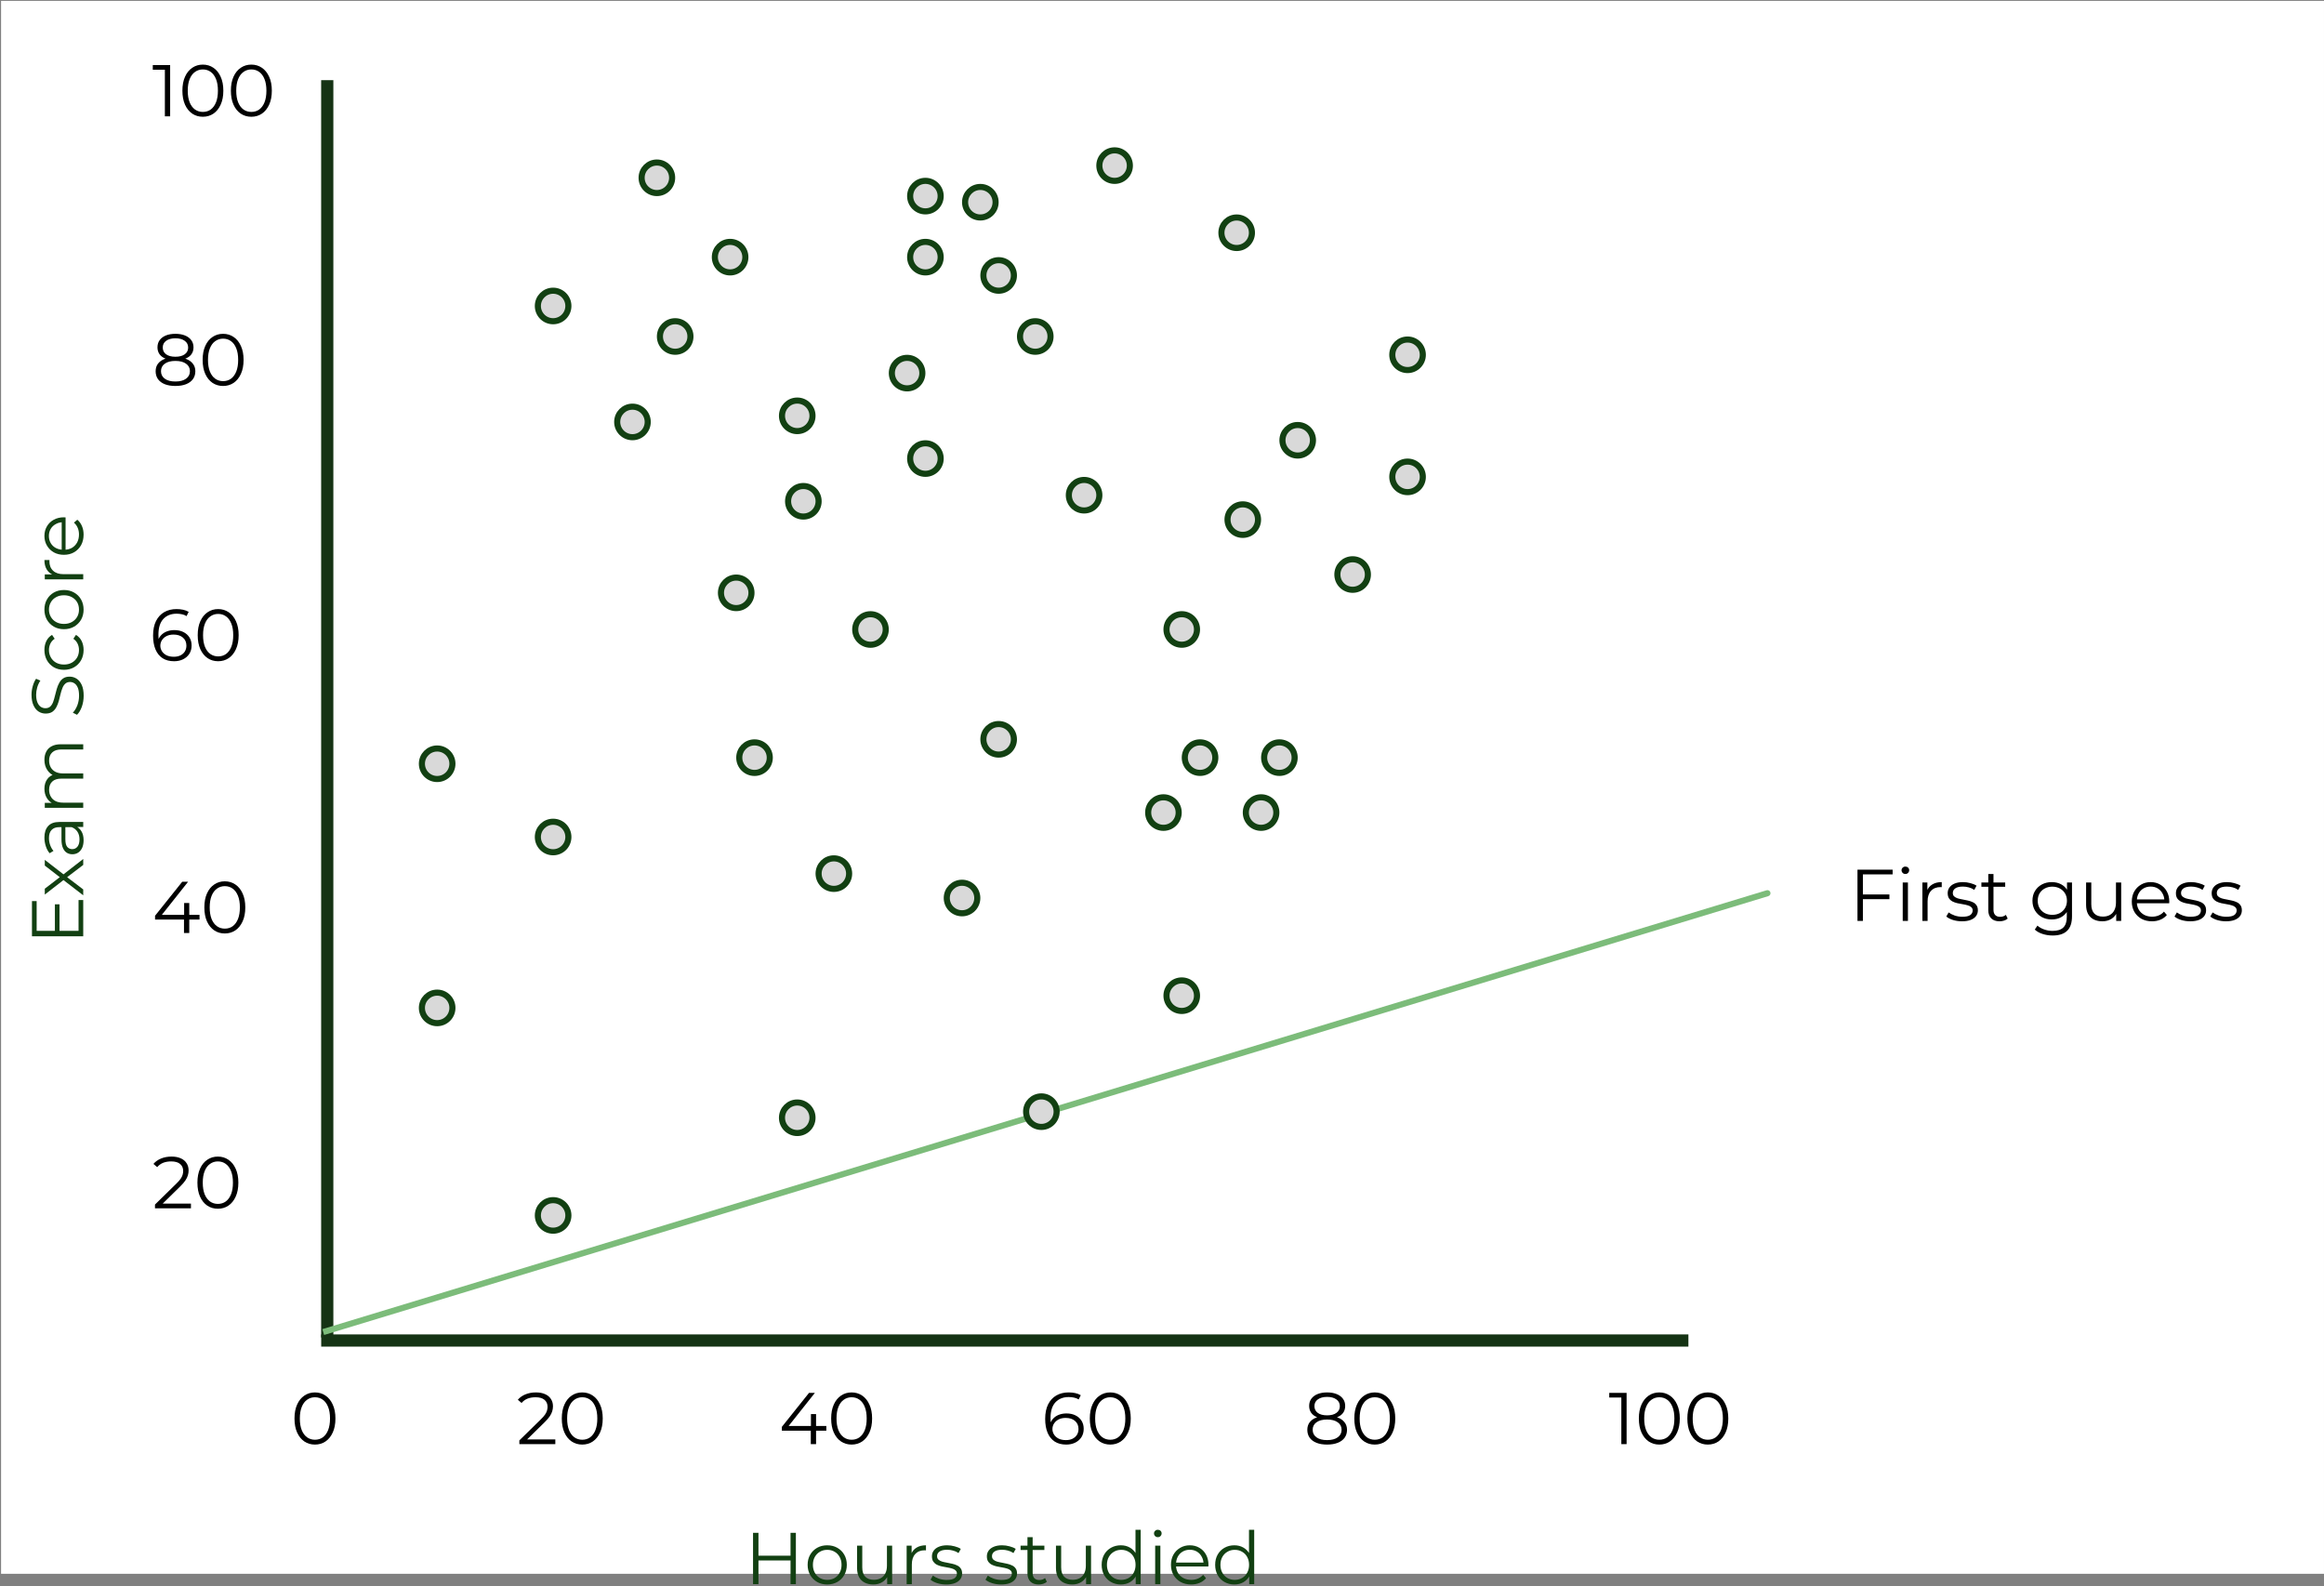 <svg width="1194" height="815" viewBox="0 0 1194 815" fill="none" xmlns="http://www.w3.org/2000/svg">
<rect x="0" y="0" width="1194" height="815" fill="#808080" stroke="none"/>
<rect x="0.547" y="0.447" width="1193.45" height="808.067" fill="white"/>
<path d="M171.269 44.318V41.182H164.998V44.318H171.269ZM171.269 687.117L171.269 44.318H164.998L164.998 687.117H171.269Z" fill="#153314"/>
<path d="M864.313 691.808H867.448V685.537H864.313V691.808ZM165.024 691.808H864.313V685.537H165.024V691.808Z" fill="#153314"/>
<path d="M406.152 787.477H408.899V813.816H406.152V787.477ZM389.672 813.816H386.887V787.477H389.672V813.816ZM406.416 801.663H389.371V799.217H406.416V801.663ZM424.984 814.005C423.077 814.005 421.359 813.578 419.829 812.725C418.324 811.847 417.132 810.656 416.254 809.151C415.376 807.62 414.937 805.877 414.937 803.92C414.937 801.939 415.376 800.195 416.254 798.69C417.132 797.185 418.324 796.006 419.829 795.153C421.334 794.3 423.052 793.874 424.984 793.874C426.941 793.874 428.671 794.3 430.177 795.153C431.707 796.006 432.898 797.185 433.751 798.69C434.629 800.195 435.068 801.939 435.068 803.92C435.068 805.877 434.629 807.62 433.751 809.151C432.898 810.656 431.707 811.847 430.177 812.725C428.646 813.578 426.915 814.005 424.984 814.005ZM424.984 811.634C426.414 811.634 427.681 811.32 428.784 810.693C429.888 810.041 430.753 809.138 431.381 807.984C432.033 806.805 432.359 805.451 432.359 803.92C432.359 802.365 432.033 801.011 431.381 799.857C430.753 798.703 429.888 797.812 428.784 797.185C427.681 796.533 426.426 796.207 425.022 796.207C423.617 796.207 422.363 796.533 421.259 797.185C420.155 797.812 419.277 798.703 418.625 799.857C417.973 801.011 417.647 802.365 417.647 803.92C417.647 805.451 417.973 806.805 418.625 807.984C419.277 809.138 420.155 810.041 421.259 810.693C422.363 811.32 423.604 811.634 424.984 811.634ZM448.687 814.005C447.007 814.005 445.539 813.691 444.285 813.064C443.031 812.437 442.052 811.496 441.35 810.242C440.673 808.988 440.334 807.42 440.334 805.538V794.062H443.006V805.237C443.006 807.345 443.52 808.937 444.548 810.016C445.602 811.07 447.069 811.596 448.951 811.596C450.33 811.596 451.522 811.32 452.525 810.769C453.554 810.192 454.331 809.364 454.858 808.285C455.41 807.207 455.686 805.915 455.686 804.41V794.062H458.358V813.816H455.799V808.398L456.213 809.376C455.586 810.831 454.607 811.973 453.278 812.8C451.973 813.603 450.443 814.005 448.687 814.005ZM465.803 813.816V794.062H468.362V799.443L468.098 798.502C468.65 796.997 469.578 795.856 470.883 795.078C472.187 794.275 473.805 793.874 475.737 793.874V796.47C475.636 796.47 475.536 796.47 475.436 796.47C475.335 796.445 475.235 796.433 475.135 796.433C473.053 796.433 471.422 797.072 470.243 798.352C469.064 799.606 468.475 801.399 468.475 803.732V813.816H465.803ZM486.137 814.005C484.507 814.005 482.964 813.779 481.509 813.327C480.054 812.851 478.913 812.261 478.085 811.559L479.289 809.452C480.092 810.054 481.12 810.58 482.375 811.032C483.629 811.458 484.946 811.672 486.326 811.672C488.207 811.672 489.562 811.383 490.389 810.806C491.217 810.204 491.631 809.414 491.631 808.436C491.631 807.708 491.393 807.144 490.916 806.742C490.465 806.316 489.863 806.002 489.11 805.802C488.357 805.576 487.517 805.388 486.589 805.237C485.661 805.087 484.733 804.911 483.805 804.711C482.901 804.51 482.074 804.221 481.321 803.845C480.569 803.444 479.954 802.904 479.477 802.227C479.026 801.55 478.8 800.647 478.8 799.518C478.8 798.439 479.101 797.474 479.703 796.621C480.305 795.768 481.183 795.103 482.337 794.626C483.516 794.125 484.946 793.874 486.627 793.874C487.906 793.874 489.185 794.05 490.465 794.401C491.744 794.727 492.797 795.166 493.625 795.718L492.459 797.862C491.581 797.26 490.64 796.834 489.637 796.583C488.633 796.307 487.63 796.169 486.627 796.169C484.846 796.169 483.529 796.483 482.676 797.11C481.848 797.712 481.434 798.49 481.434 799.443C481.434 800.195 481.66 800.785 482.111 801.211C482.588 801.638 483.202 801.976 483.955 802.227C484.733 802.453 485.573 802.641 486.476 802.792C487.404 802.942 488.32 803.13 489.223 803.356C490.151 803.557 490.991 803.845 491.744 804.221C492.522 804.573 493.136 805.087 493.588 805.764C494.064 806.416 494.303 807.282 494.303 808.36C494.303 809.514 493.976 810.518 493.324 811.371C492.697 812.198 491.769 812.851 490.54 813.327C489.336 813.779 487.868 814.005 486.137 814.005ZM514.358 814.005C512.727 814.005 511.185 813.779 509.73 813.327C508.275 812.851 507.133 812.261 506.306 811.559L507.51 809.452C508.312 810.054 509.341 810.58 510.595 811.032C511.849 811.458 513.166 811.672 514.546 811.672C516.427 811.672 517.782 811.383 518.61 810.806C519.438 810.204 519.851 809.414 519.851 808.436C519.851 807.708 519.613 807.144 519.137 806.742C518.685 806.316 518.083 806.002 517.33 805.802C516.578 805.576 515.738 805.388 514.809 805.237C513.881 805.087 512.953 804.911 512.025 804.711C511.122 804.51 510.294 804.221 509.542 803.845C508.789 803.444 508.174 802.904 507.698 802.227C507.246 801.55 507.021 800.647 507.021 799.518C507.021 798.439 507.322 797.474 507.924 796.621C508.526 795.768 509.404 795.103 510.558 794.626C511.737 794.125 513.166 793.874 514.847 793.874C516.126 793.874 517.406 794.05 518.685 794.401C519.964 794.727 521.018 795.166 521.846 795.718L520.679 797.862C519.801 797.26 518.861 796.834 517.857 796.583C516.854 796.307 515.85 796.169 514.847 796.169C513.066 796.169 511.749 796.483 510.896 797.11C510.068 797.712 509.654 798.49 509.654 799.443C509.654 800.195 509.88 800.785 510.332 801.211C510.808 801.638 511.423 801.976 512.176 802.227C512.953 802.453 513.793 802.641 514.697 802.792C515.625 802.942 516.54 803.13 517.443 803.356C518.371 803.557 519.212 803.845 519.964 804.221C520.742 804.573 521.357 805.087 521.808 805.764C522.285 806.416 522.523 807.282 522.523 808.36C522.523 809.514 522.197 810.518 521.545 811.371C520.918 812.198 519.989 812.851 518.76 813.327C517.556 813.779 516.089 814.005 514.358 814.005ZM533.671 814.005C531.815 814.005 530.385 813.503 529.382 812.499C528.378 811.496 527.877 810.079 527.877 808.248V789.697H530.548V808.097C530.548 809.251 530.837 810.141 531.414 810.769C532.016 811.396 532.869 811.709 533.972 811.709C535.151 811.709 536.13 811.371 536.907 810.693L537.848 812.612C537.321 813.089 536.681 813.44 535.929 813.666C535.201 813.892 534.449 814.005 533.671 814.005ZM524.34 796.282V794.062H536.569V796.282H524.34ZM550.876 814.005C549.196 814.005 547.728 813.691 546.474 813.064C545.22 812.437 544.241 811.496 543.539 810.242C542.862 808.988 542.523 807.42 542.523 805.538V794.062H545.195V805.237C545.195 807.345 545.709 808.937 546.737 810.016C547.791 811.07 549.258 811.596 551.14 811.596C552.519 811.596 553.711 811.32 554.714 810.769C555.743 810.192 556.52 809.364 557.047 808.285C557.599 807.207 557.875 805.915 557.875 804.41V794.062H560.547V813.816H557.988V808.398L558.402 809.376C557.775 810.831 556.796 811.973 555.467 812.8C554.162 813.603 552.632 814.005 550.876 814.005ZM575.856 814.005C573.975 814.005 572.282 813.578 570.777 812.725C569.296 811.872 568.13 810.693 567.277 809.188C566.424 807.658 565.998 805.902 565.998 803.92C565.998 801.914 566.424 800.158 567.277 798.653C568.13 797.148 569.296 795.981 570.777 795.153C572.282 794.3 573.975 793.874 575.856 793.874C577.587 793.874 579.13 794.263 580.484 795.04C581.864 795.818 582.955 796.959 583.758 798.464C584.586 799.944 585 801.763 585 803.92C585 806.053 584.598 807.871 583.796 809.376C582.993 810.881 581.902 812.035 580.522 812.838C579.167 813.616 577.612 814.005 575.856 814.005ZM576.044 811.634C577.449 811.634 578.703 811.32 579.807 810.693C580.936 810.041 581.814 809.138 582.441 807.984C583.093 806.805 583.419 805.451 583.419 803.92C583.419 802.365 583.093 801.011 582.441 799.857C581.814 798.703 580.936 797.812 579.807 797.185C578.703 796.533 577.449 796.207 576.044 796.207C574.665 796.207 573.423 796.533 572.319 797.185C571.215 797.812 570.338 798.703 569.685 799.857C569.033 801.011 568.707 802.365 568.707 803.92C568.707 805.451 569.033 806.805 569.685 807.984C570.338 809.138 571.215 810.041 572.319 810.693C573.423 811.32 574.665 811.634 576.044 811.634ZM583.495 813.816V807.871L583.758 803.883L583.382 799.894V785.897H586.053V813.816H583.495ZM593.493 813.816V794.062H596.165V813.816H593.493ZM594.848 789.697C594.296 789.697 593.832 789.509 593.456 789.133C593.08 788.757 592.891 788.305 592.891 787.778C592.891 787.252 593.08 786.813 593.456 786.461C593.832 786.085 594.296 785.897 594.848 785.897C595.4 785.897 595.864 786.073 596.24 786.424C596.616 786.775 596.805 787.214 596.805 787.741C596.805 788.293 596.616 788.757 596.24 789.133C595.889 789.509 595.425 789.697 594.848 789.697ZM611.989 814.005C609.932 814.005 608.126 813.578 606.571 812.725C605.016 811.847 603.799 810.656 602.921 809.151C602.043 807.62 601.604 805.877 601.604 803.92C601.604 801.964 602.018 800.233 602.846 798.728C603.699 797.223 604.853 796.044 606.308 795.191C607.788 794.313 609.443 793.874 611.274 793.874C613.131 793.874 614.774 794.3 616.204 795.153C617.658 795.981 618.8 797.16 619.628 798.69C620.455 800.195 620.869 801.939 620.869 803.92C620.869 804.046 620.857 804.184 620.832 804.334C620.832 804.46 620.832 804.598 620.832 804.748H603.636V802.754H619.402L618.348 803.544C618.348 802.114 618.035 800.848 617.408 799.744C616.806 798.615 615.978 797.737 614.924 797.11C613.871 796.483 612.654 796.169 611.274 796.169C609.92 796.169 608.703 796.483 607.625 797.11C606.546 797.737 605.706 798.615 605.103 799.744C604.501 800.873 604.2 802.164 604.2 803.619V804.033C604.2 805.538 604.527 806.868 605.179 808.022C605.856 809.151 606.784 810.041 607.963 810.693C609.167 811.32 610.534 811.634 612.065 811.634C613.269 811.634 614.385 811.421 615.413 810.994C616.467 810.568 617.37 809.916 618.123 809.038L619.628 810.769C618.75 811.822 617.646 812.625 616.316 813.177C615.012 813.729 613.57 814.005 611.989 814.005ZM634.171 814.005C632.29 814.005 630.597 813.578 629.091 812.725C627.611 811.872 626.445 810.693 625.592 809.188C624.739 807.658 624.313 805.902 624.313 803.92C624.313 801.914 624.739 800.158 625.592 798.653C626.445 797.148 627.611 795.981 629.091 795.153C630.597 794.3 632.29 793.874 634.171 793.874C635.902 793.874 637.445 794.263 638.799 795.04C640.179 795.818 641.27 796.959 642.073 798.464C642.901 799.944 643.315 801.763 643.315 803.92C643.315 806.053 642.913 807.871 642.111 809.376C641.308 810.881 640.217 812.035 638.837 812.838C637.482 813.616 635.927 814.005 634.171 814.005ZM634.359 811.634C635.764 811.634 637.018 811.32 638.122 810.693C639.251 810.041 640.129 809.138 640.756 807.984C641.408 806.805 641.734 805.451 641.734 803.92C641.734 802.365 641.408 801.011 640.756 799.857C640.129 798.703 639.251 797.812 638.122 797.185C637.018 796.533 635.764 796.207 634.359 796.207C632.98 796.207 631.738 796.533 630.634 797.185C629.53 797.812 628.652 798.703 628 799.857C627.348 801.011 627.022 802.365 627.022 803.92C627.022 805.451 627.348 806.805 628 807.984C628.652 809.138 629.53 810.041 630.634 810.693C631.738 811.32 632.98 811.634 634.359 811.634ZM641.81 813.816V807.871L642.073 803.883L641.697 799.894V785.897H644.368V813.816H641.81Z" fill="#124012"/>
<path d="M28.2 478.514V464.592H30.571V478.514H28.2ZM40.354 478.213V462.372H42.762V480.997H16.423V462.936H18.831V478.213H40.354ZM42.762 459.953L31.925 451.599L33.242 451.637L23.008 459.576V456.566L31.474 450.057L31.436 451.185L23.008 444.676V441.741L33.355 449.756L31.925 449.718L42.762 441.289V444.337L33.732 451.223L33.882 450.17L42.762 456.942V459.953ZM42.762 424.831H38.397L37.682 424.944H30.383C28.702 424.944 27.41 425.42 26.507 426.374C25.604 427.302 25.153 428.694 25.153 430.55C25.153 431.829 25.366 433.046 25.792 434.2C26.219 435.354 26.783 436.332 27.485 437.135L25.491 438.339C24.638 437.336 23.986 436.132 23.535 434.727C23.058 433.322 22.82 431.842 22.82 430.287C22.82 427.728 23.459 425.759 24.739 424.379C25.993 422.975 27.912 422.272 30.496 422.272H42.762V424.831ZM42.95 431.641C42.95 433.121 42.712 434.413 42.235 435.517C41.734 436.596 41.056 437.423 40.204 438C39.326 438.577 38.322 438.866 37.193 438.866C36.165 438.866 35.237 438.627 34.409 438.151C33.556 437.649 32.879 436.846 32.377 435.743C31.85 434.614 31.587 433.109 31.587 431.227V424.417H33.581V431.152C33.581 433.059 33.92 434.388 34.597 435.141C35.274 435.868 36.115 436.232 37.118 436.232C38.247 436.232 39.15 435.793 39.827 434.915C40.505 434.037 40.843 432.808 40.843 431.227C40.843 429.722 40.505 428.43 39.827 427.352C39.125 426.248 38.121 425.445 36.817 424.944L38.661 424.342C39.965 424.843 41.006 425.721 41.784 426.976C42.562 428.205 42.95 429.76 42.95 431.641ZM22.82 390.332C22.82 388.727 23.133 387.335 23.76 386.156C24.363 384.952 25.291 384.024 26.545 383.371C27.799 382.694 29.379 382.355 31.286 382.355H42.762V385.027H31.549C29.467 385.027 27.899 385.529 26.846 386.532C25.767 387.51 25.228 388.903 25.228 390.709C25.228 392.063 25.516 393.242 26.093 394.246C26.645 395.224 27.46 395.989 28.539 396.541C29.593 397.068 30.872 397.331 32.377 397.331H42.762V400.003H31.549C29.467 400.003 27.899 400.504 26.846 401.508C25.767 402.511 25.228 403.916 25.228 405.722C25.228 407.051 25.516 408.218 26.093 409.221C26.645 410.225 27.46 411.002 28.539 411.554C29.593 412.081 30.872 412.344 32.377 412.344H42.762V415.016H23.008V412.457H28.351L27.41 412.871C25.98 412.269 24.864 411.303 24.061 409.974C23.234 408.619 22.82 407.026 22.82 405.195C22.82 403.264 23.309 401.621 24.287 400.266C25.24 398.911 26.683 398.033 28.614 397.632L28.2 398.686C26.595 398.109 25.303 397.093 24.325 395.638C23.321 394.158 22.82 392.389 22.82 390.332ZM42.988 357.436C42.988 359.393 42.674 361.274 42.047 363.08C41.395 364.861 40.567 366.241 39.564 367.219L37.419 366.128C38.322 365.2 39.087 363.958 39.714 362.403C40.316 360.823 40.617 359.167 40.617 357.436C40.617 355.781 40.417 354.439 40.015 353.41C39.589 352.356 39.025 351.591 38.322 351.115C37.62 350.613 36.842 350.362 35.989 350.362C34.961 350.362 34.133 350.663 33.506 351.265C32.879 351.842 32.39 352.607 32.038 353.561C31.662 354.514 31.336 355.567 31.06 356.721C30.784 357.875 30.496 359.029 30.195 360.183C29.869 361.337 29.442 362.403 28.915 363.381C28.389 364.335 27.699 365.112 26.846 365.714C25.968 366.291 24.826 366.58 23.422 366.58C22.117 366.58 20.926 366.241 19.847 365.564C18.743 364.861 17.866 363.795 17.213 362.365C16.536 360.936 16.197 359.104 16.197 356.872C16.197 355.392 16.411 353.924 16.837 352.469C17.238 351.014 17.803 349.76 18.53 348.707L20.75 349.647C19.998 350.776 19.446 351.98 19.095 353.26C18.743 354.514 18.568 355.73 18.568 356.909C18.568 358.49 18.781 359.794 19.207 360.823C19.634 361.851 20.211 362.616 20.938 363.118C21.641 363.594 22.444 363.833 23.346 363.833C24.375 363.833 25.203 363.544 25.83 362.967C26.457 362.365 26.946 361.588 27.297 360.634C27.649 359.656 27.962 358.59 28.238 357.436C28.514 356.282 28.815 355.141 29.141 354.012C29.467 352.858 29.894 351.805 30.421 350.851C30.922 349.873 31.599 349.095 32.452 348.518C33.305 347.916 34.422 347.615 35.801 347.615C37.081 347.615 38.272 347.967 39.376 348.669C40.454 349.371 41.332 350.45 42.01 351.905C42.662 353.335 42.988 355.179 42.988 357.436ZM42.95 333.91C42.95 335.867 42.524 337.623 41.671 339.178C40.793 340.708 39.602 341.912 38.096 342.79C36.566 343.668 34.823 344.107 32.866 344.107C30.884 344.107 29.141 343.668 27.636 342.79C26.131 341.912 24.952 340.708 24.099 339.178C23.246 337.623 22.82 335.867 22.82 333.91C22.82 332.23 23.146 330.712 23.798 329.357C24.45 328.003 25.429 326.937 26.733 326.159L28.088 328.153C27.084 328.831 26.344 329.671 25.867 330.674C25.391 331.678 25.153 332.769 25.153 333.948C25.153 335.353 25.479 336.619 26.131 337.748C26.758 338.877 27.649 339.768 28.802 340.42C29.956 341.072 31.311 341.398 32.866 341.398C34.422 341.398 35.776 341.072 36.93 340.42C38.084 339.768 38.987 338.877 39.639 337.748C40.266 336.619 40.58 335.353 40.58 333.948C40.58 332.769 40.342 331.678 39.865 330.674C39.388 329.671 38.661 328.831 37.682 328.153L39.037 326.159C40.316 326.937 41.295 328.003 41.972 329.357C42.624 330.712 42.95 332.23 42.95 333.91ZM42.95 313.189C42.95 315.096 42.524 316.814 41.671 318.344C40.793 319.849 39.602 321.041 38.096 321.919C36.566 322.797 34.823 323.236 32.866 323.236C30.884 323.236 29.141 322.797 27.636 321.919C26.131 321.041 24.952 319.849 24.099 318.344C23.246 316.839 22.82 315.121 22.82 313.189C22.82 311.233 23.246 309.502 24.099 307.997C24.952 306.467 26.131 305.275 27.636 304.422C29.141 303.544 30.884 303.105 32.866 303.105C34.823 303.105 36.566 303.544 38.096 304.422C39.602 305.275 40.793 306.467 41.671 307.997C42.524 309.527 42.95 311.258 42.95 313.189ZM40.58 313.189C40.58 311.76 40.266 310.493 39.639 309.389C38.987 308.285 38.084 307.42 36.93 306.793C35.751 306.141 34.396 305.814 32.866 305.814C31.311 305.814 29.956 306.141 28.802 306.793C27.649 307.42 26.758 308.285 26.131 309.389C25.479 310.493 25.153 311.747 25.153 313.152C25.153 314.557 25.479 315.811 26.131 316.915C26.758 318.018 27.649 318.896 28.802 319.548C29.956 320.201 31.311 320.527 32.866 320.527C34.396 320.527 35.751 320.201 36.93 319.548C38.084 318.896 38.987 318.018 39.639 316.915C40.266 315.811 40.58 314.569 40.58 313.189ZM42.762 297.651H23.008V295.092H28.389L27.448 295.356C25.943 294.804 24.801 293.876 24.024 292.571C23.221 291.267 22.82 289.649 22.82 287.717H25.416C25.416 287.818 25.416 287.918 25.416 288.018C25.391 288.119 25.378 288.219 25.378 288.32C25.378 290.402 26.018 292.032 27.297 293.211C28.552 294.39 30.345 294.98 32.678 294.98H42.762V297.651ZM42.95 274.636C42.95 276.692 42.524 278.499 41.671 280.054C40.793 281.609 39.602 282.826 38.096 283.704C36.566 284.582 34.823 285.021 32.866 285.021C30.91 285.021 29.179 284.607 27.674 283.779C26.169 282.926 24.99 281.772 24.137 280.317C23.259 278.837 22.82 277.182 22.82 275.35C22.82 273.494 23.246 271.851 24.099 270.421C24.927 268.966 26.106 267.825 27.636 266.997C29.141 266.169 30.884 265.755 32.866 265.755C32.992 265.755 33.13 265.768 33.28 265.793C33.406 265.793 33.544 265.793 33.694 265.793V282.989H31.7L31.7 267.223L32.49 268.277C31.06 268.277 29.793 268.59 28.69 269.217C27.561 269.819 26.683 270.647 26.056 271.701C25.429 272.754 25.115 273.971 25.115 275.35C25.115 276.705 25.429 277.922 26.056 279C26.683 280.079 27.561 280.919 28.69 281.521C29.818 282.123 31.11 282.424 32.565 282.424H32.979C34.484 282.424 35.814 282.098 36.968 281.446C38.096 280.769 38.987 279.841 39.639 278.662C40.266 277.458 40.58 276.09 40.58 274.56C40.58 273.356 40.367 272.24 39.94 271.211C39.514 270.158 38.861 269.255 37.983 268.502L39.714 266.997C40.768 267.875 41.571 268.979 42.123 270.308C42.674 271.613 42.95 273.055 42.95 274.636Z" fill="#124012"/>
<path d="M908.524 460.369C909.353 460.118 909.82 459.242 909.569 458.414C909.317 457.585 908.441 457.118 907.613 457.369L908.524 460.369ZM166.521 685.828L908.524 460.369L907.613 457.369L165.61 682.828L166.521 685.828Z" fill="#7CBC7A"/>
<circle cx="337.482" cy="91.339" r="7.839" fill="#D9D9D9" stroke="#124012" stroke-width="3.136"/>
<circle cx="375.109" cy="132.102" r="7.839" fill="#D9D9D9" stroke="#124012" stroke-width="3.136"/>
<circle cx="475.449" cy="132.102" r="7.839" fill="#D9D9D9" stroke="#124012" stroke-width="3.136"/>
<circle cx="475.449" cy="100.746" r="7.839" fill="#D9D9D9" stroke="#124012" stroke-width="3.136"/>
<circle cx="503.67" cy="103.882" r="7.839" fill="#D9D9D9" stroke="#124012" stroke-width="3.136"/>
<circle cx="513.076" cy="141.509" r="7.839" fill="#D9D9D9" stroke="#124012" stroke-width="3.136"/>
<circle cx="531.89" cy="172.865" r="7.839" fill="#D9D9D9" stroke="#124012" stroke-width="3.136"/>
<circle cx="466.042" cy="191.679" r="7.839" fill="#D9D9D9" stroke="#124012" stroke-width="3.136"/>
<circle cx="409.601" cy="213.628" r="7.839" fill="#D9D9D9" stroke="#124012" stroke-width="3.136"/>
<circle cx="475.449" cy="235.577" r="7.839" fill="#D9D9D9" stroke="#124012" stroke-width="3.136"/>
<circle cx="412.737" cy="257.527" r="7.839" fill="#D9D9D9" stroke="#124012" stroke-width="3.136"/>
<circle cx="284.177" cy="429.998" r="7.839" fill="#D9D9D9" stroke="#124012" stroke-width="3.136"/>
<circle cx="284.177" cy="624.405" r="7.839" fill="#D9D9D9" stroke="#124012" stroke-width="3.136"/>
<circle cx="409.601" cy="574.235" r="7.839" fill="#D9D9D9" stroke="#124012" stroke-width="3.136"/>
<circle cx="535.025" cy="571.1" r="7.839" fill="#D9D9D9" stroke="#124012" stroke-width="3.136"/>
<circle cx="607.144" cy="511.524" r="7.839" fill="#D9D9D9" stroke="#124012" stroke-width="3.136"/>
<circle cx="638.501" cy="266.946" r="7.839" fill="#D9D9D9" stroke="#124012" stroke-width="3.136"/>
<circle cx="635.365" cy="119.572" r="7.839" fill="#D9D9D9" stroke="#124012" stroke-width="3.136"/>
<circle cx="556.975" cy="254.403" r="7.839" fill="#D9D9D9" stroke="#124012" stroke-width="3.136"/>
<circle cx="447.228" cy="323.387" r="7.839" fill="#D9D9D9" stroke="#124012" stroke-width="3.136"/>
<circle cx="387.652" cy="389.235" r="7.839" fill="#D9D9D9" stroke="#124012" stroke-width="3.136"/>
<circle cx="428.415" cy="448.811" r="7.839" fill="#D9D9D9" stroke="#124012" stroke-width="3.136"/>
<circle cx="666.721" cy="226.183" r="7.839" fill="#D9D9D9" stroke="#124012" stroke-width="3.136"/>
<circle cx="572.653" cy="85.081" r="7.839" fill="#D9D9D9" stroke="#124012" stroke-width="3.136"/>
<circle cx="224.6" cy="517.794" r="7.839" fill="#D9D9D9" stroke="#124012" stroke-width="3.136"/>
<circle cx="378.245" cy="304.561" r="7.839" fill="#D9D9D9" stroke="#124012" stroke-width="3.136"/>
<circle cx="224.6" cy="392.37" r="7.839" fill="#D9D9D9" stroke="#124012" stroke-width="3.136"/>
<circle cx="597.738" cy="417.442" r="7.839" fill="#D9D9D9" stroke="#124012" stroke-width="3.136"/>
<circle cx="647.908" cy="417.442" r="7.839" fill="#D9D9D9" stroke="#124012" stroke-width="3.136"/>
<circle cx="657.314" cy="389.222" r="7.839" fill="#D9D9D9" stroke="#124012" stroke-width="3.136"/>
<circle cx="616.551" cy="389.222" r="7.839" fill="#D9D9D9" stroke="#124012" stroke-width="3.136"/>
<circle cx="607.144" cy="323.374" r="7.839" fill="#D9D9D9" stroke="#124012" stroke-width="3.136"/>
<circle cx="694.942" cy="295.154" r="7.839" fill="#D9D9D9" stroke="#124012" stroke-width="3.136"/>
<circle cx="723.162" cy="244.984" r="7.839" fill="#D9D9D9" stroke="#124012" stroke-width="3.136"/>
<circle cx="723.162" cy="182.272" r="7.839" fill="#D9D9D9" stroke="#124012" stroke-width="3.136"/>
<circle cx="513.076" cy="379.815" r="7.839" fill="#D9D9D9" stroke="#124012" stroke-width="3.136"/>
<circle cx="494.263" cy="461.341" r="7.839" fill="#D9D9D9" stroke="#124012" stroke-width="3.136"/>
<circle cx="324.94" cy="216.764" r="7.839" fill="#D9D9D9" stroke="#124012" stroke-width="3.136"/>
<circle cx="346.889" cy="172.865" r="7.839" fill="#D9D9D9" stroke="#124012" stroke-width="3.136"/>
<circle cx="284.177" cy="157.187" r="7.839" fill="#D9D9D9" stroke="#124012" stroke-width="3.136"/>
<path d="M161.8 742.129C159.768 742.129 157.962 741.602 156.382 740.549C154.801 739.47 153.56 737.94 152.657 735.958C151.754 733.951 151.302 731.543 151.302 728.734C151.302 725.924 151.754 723.529 152.657 721.547C153.56 719.54 154.801 718.01 156.382 716.956C157.962 715.878 159.768 715.338 161.8 715.338C163.832 715.338 165.638 715.878 167.218 716.956C168.799 718.01 170.04 719.54 170.944 721.547C171.872 723.529 172.336 725.924 172.336 728.734C172.336 731.543 171.872 733.951 170.944 735.958C170.04 737.94 168.799 739.47 167.218 740.549C165.638 741.602 163.832 742.129 161.8 742.129ZM161.8 739.646C163.355 739.646 164.71 739.232 165.864 738.404C167.018 737.551 167.921 736.322 168.573 734.717C169.225 733.086 169.551 731.092 169.551 728.734C169.551 726.376 169.225 724.394 168.573 722.789C167.921 721.158 167.018 719.929 165.864 719.101C164.71 718.248 163.355 717.822 161.8 717.822C160.295 717.822 158.953 718.248 157.774 719.101C156.595 719.929 155.679 721.158 155.027 722.789C154.375 724.394 154.049 726.376 154.049 728.734C154.049 731.092 154.375 733.086 155.027 734.717C155.679 736.322 156.595 737.551 157.774 738.404C158.953 739.232 160.295 739.646 161.8 739.646Z" fill="black"/>
<path d="M266.831 741.903V739.984L277.78 729.26C278.783 728.282 279.536 727.429 280.038 726.702C280.539 725.949 280.878 725.247 281.054 724.595C281.229 723.942 281.317 723.328 281.317 722.751C281.317 721.221 280.79 720.017 279.737 719.139C278.708 718.261 277.178 717.822 275.146 717.822C273.591 717.822 272.211 718.06 271.007 718.537C269.828 719.013 268.812 719.753 267.959 720.757L266.04 719.101C267.069 717.897 268.386 716.969 269.991 716.317C271.597 715.664 273.39 715.338 275.372 715.338C277.153 715.338 278.696 715.627 280 716.204C281.304 716.756 282.308 717.571 283.01 718.65C283.738 719.728 284.101 720.995 284.101 722.45C284.101 723.303 283.976 724.143 283.725 724.971C283.499 725.799 283.073 726.677 282.446 727.605C281.844 728.508 280.953 729.536 279.774 730.69L269.728 740.549L268.975 739.495H285.306V741.903H266.831ZM299.13 742.129C297.098 742.129 295.292 741.602 293.712 740.549C292.131 739.47 290.89 737.94 289.987 735.958C289.084 733.951 288.632 731.543 288.632 728.734C288.632 725.924 289.084 723.529 289.987 721.547C290.89 719.54 292.131 718.01 293.712 716.956C295.292 715.878 297.098 715.338 299.13 715.338C301.162 715.338 302.968 715.878 304.548 716.956C306.129 718.01 307.37 719.54 308.273 721.547C309.202 723.529 309.666 725.924 309.666 728.734C309.666 731.543 309.202 733.951 308.273 735.958C307.37 737.94 306.129 739.47 304.548 740.549C302.968 741.602 301.162 742.129 299.13 742.129ZM299.13 739.646C300.685 739.646 302.04 739.232 303.194 738.404C304.348 737.551 305.251 736.322 305.903 734.716C306.555 733.086 306.881 731.092 306.881 728.734C306.881 726.376 306.555 724.394 305.903 722.789C305.251 721.158 304.348 719.929 303.194 719.101C302.04 718.248 300.685 717.822 299.13 717.822C297.625 717.822 296.283 718.248 295.104 719.101C293.925 719.929 293.009 721.158 292.357 722.789C291.705 724.394 291.379 726.376 291.379 728.734C291.379 731.092 291.705 733.086 292.357 734.716C293.009 736.322 293.925 737.551 295.104 738.404C296.283 739.232 297.625 739.646 299.13 739.646Z" fill="black"/>
<path d="M401.699 734.98V733.023L415.659 715.564H418.669L404.822 733.023L403.355 732.572H424.539V734.98H401.699ZM416.562 741.903V734.98L416.637 732.572V726.476H419.271V741.903H416.562ZM437.525 742.129C435.494 742.129 433.687 741.602 432.107 740.549C430.527 739.47 429.285 737.94 428.382 735.958C427.479 733.951 427.027 731.543 427.027 728.734C427.027 725.924 427.479 723.529 428.382 721.547C429.285 719.54 430.527 718.01 432.107 716.956C433.687 715.878 435.494 715.338 437.525 715.338C439.557 715.338 441.363 715.878 442.944 716.956C444.524 718.01 445.766 719.54 446.669 721.547C447.597 723.529 448.061 725.924 448.061 728.734C448.061 731.543 447.597 733.951 446.669 735.958C445.766 737.94 444.524 739.47 442.944 740.549C441.363 741.602 439.557 742.129 437.525 742.129ZM437.525 739.646C439.081 739.646 440.435 739.232 441.589 738.404C442.743 737.551 443.646 736.322 444.298 734.716C444.95 733.086 445.277 731.092 445.277 728.734C445.277 726.376 444.95 724.394 444.298 722.789C443.646 721.158 442.743 719.929 441.589 719.101C440.435 718.248 439.081 717.822 437.525 717.822C436.02 717.822 434.678 718.248 433.499 719.101C432.32 719.929 431.405 721.158 430.752 722.789C430.1 724.394 429.774 726.376 429.774 728.734C429.774 731.092 430.1 733.086 430.752 734.716C431.405 736.322 432.32 737.551 433.499 738.404C434.678 739.232 436.02 739.646 437.525 739.646Z" fill="black"/>
<path d="M547.781 742.129C545.448 742.129 543.479 741.615 541.873 740.586C540.268 739.533 539.051 738.028 538.223 736.071C537.396 734.089 536.982 731.719 536.982 728.959C536.982 725.974 537.483 723.478 538.487 721.472C539.515 719.44 540.933 717.91 542.739 716.881C544.545 715.853 546.639 715.338 549.023 715.338C550.201 715.338 551.33 715.451 552.409 715.677C553.488 715.903 554.441 716.266 555.269 716.768L554.177 718.951C553.5 718.499 552.723 718.185 551.845 718.01C550.967 717.809 550.038 717.709 549.06 717.709C546.226 717.709 543.955 718.612 542.25 720.418C540.569 722.224 539.729 724.921 539.729 728.508C539.729 729.06 539.754 729.75 539.804 730.577C539.879 731.38 540.03 732.183 540.255 732.986L539.315 732.271C539.591 730.966 540.13 729.862 540.933 728.959C541.735 728.031 542.739 727.329 543.943 726.852C545.147 726.376 546.464 726.137 547.894 726.137C549.65 726.137 551.192 726.463 552.522 727.116C553.851 727.768 554.892 728.683 555.645 729.862C556.397 731.041 556.774 732.434 556.774 734.039C556.774 735.67 556.385 737.099 555.607 738.329C554.83 739.533 553.751 740.473 552.371 741.151C551.017 741.803 549.487 742.129 547.781 742.129ZM547.668 739.834C548.922 739.834 550.026 739.608 550.979 739.156C551.957 738.68 552.723 738.015 553.274 737.162C553.826 736.284 554.102 735.268 554.102 734.114C554.102 732.383 553.5 731.004 552.296 729.975C551.117 728.947 549.512 728.433 547.48 728.433C546.125 728.433 544.946 728.683 543.943 729.185C542.939 729.687 542.149 730.377 541.572 731.255C540.995 732.108 540.707 733.086 540.707 734.19C540.707 735.143 540.97 736.058 541.497 736.936C542.024 737.789 542.801 738.492 543.83 739.044C544.884 739.57 546.163 739.834 547.668 739.834ZM570.409 742.129C568.377 742.129 566.571 741.602 564.991 740.549C563.41 739.47 562.169 737.94 561.265 735.958C560.362 733.951 559.911 731.543 559.911 728.734C559.911 725.924 560.362 723.529 561.265 721.547C562.169 719.54 563.41 718.01 564.991 716.956C566.571 715.878 568.377 715.338 570.409 715.338C572.441 715.338 574.247 715.878 575.827 716.956C577.408 718.01 578.649 719.54 579.552 721.547C580.48 723.529 580.945 725.924 580.945 728.734C580.945 731.543 580.48 733.951 579.552 735.958C578.649 737.94 577.408 739.47 575.827 740.549C574.247 741.602 572.441 742.129 570.409 742.129ZM570.409 739.646C571.964 739.646 573.319 739.232 574.473 738.404C575.627 737.551 576.53 736.322 577.182 734.716C577.834 733.086 578.16 731.092 578.16 728.734C578.16 726.376 577.834 724.394 577.182 722.789C576.53 721.158 575.627 719.929 574.473 719.101C573.319 718.248 571.964 717.822 570.409 717.822C568.904 717.822 567.562 718.248 566.383 719.101C565.204 719.929 564.288 721.158 563.636 722.789C562.984 724.394 562.658 726.376 562.658 728.734C562.658 731.092 562.984 733.086 563.636 734.716C564.288 736.322 565.204 737.551 566.383 738.404C567.562 739.232 568.904 739.646 570.409 739.646Z" fill="black"/>
<path d="M681.822 742.129C679.715 742.129 677.896 741.828 676.366 741.226C674.861 740.624 673.694 739.758 672.867 738.63C672.064 737.476 671.663 736.121 671.663 734.566C671.663 733.061 672.051 731.781 672.829 730.728C673.632 729.649 674.786 728.821 676.291 728.244C677.821 727.668 679.665 727.379 681.822 727.379C683.954 727.379 685.785 727.668 687.316 728.244C688.846 728.821 690.012 729.649 690.815 730.728C691.643 731.781 692.057 733.061 692.057 734.566C692.057 736.121 691.643 737.476 690.815 738.63C689.987 739.758 688.808 740.624 687.278 741.226C685.748 741.828 683.929 742.129 681.822 742.129ZM681.822 739.834C684.155 739.834 685.973 739.357 687.278 738.404C688.607 737.451 689.272 736.159 689.272 734.528C689.272 732.898 688.607 731.618 687.278 730.69C685.973 729.737 684.155 729.26 681.822 729.26C679.489 729.26 677.67 729.737 676.366 730.69C675.062 731.618 674.409 732.898 674.409 734.528C674.409 736.159 675.062 737.451 676.366 738.404C677.67 739.357 679.489 739.834 681.822 739.834ZM681.822 728.922C679.865 728.922 678.197 728.658 676.817 728.132C675.463 727.605 674.422 726.852 673.694 725.874C672.967 724.871 672.603 723.679 672.603 722.299C672.603 720.844 672.98 719.603 673.732 718.574C674.51 717.521 675.588 716.718 676.968 716.166C678.348 715.614 679.966 715.338 681.822 715.338C683.678 715.338 685.296 715.614 686.676 716.166C688.081 716.718 689.172 717.521 689.949 718.574C690.727 719.603 691.116 720.844 691.116 722.299C691.116 723.679 690.752 724.871 690.025 725.874C689.297 726.852 688.231 727.605 686.826 728.132C685.447 728.658 683.779 728.922 681.822 728.922ZM681.822 727.116C683.879 727.116 685.484 726.689 686.638 725.836C687.792 724.983 688.369 723.842 688.369 722.412C688.369 720.907 687.767 719.741 686.563 718.913C685.384 718.06 683.804 717.634 681.822 717.634C679.84 717.634 678.26 718.06 677.081 718.913C675.902 719.741 675.312 720.895 675.312 722.375C675.312 723.83 675.877 724.983 677.006 725.836C678.16 726.689 679.765 727.116 681.822 727.116ZM706.306 742.129C704.274 742.129 702.468 741.602 700.888 740.549C699.307 739.47 698.065 737.94 697.162 735.958C696.259 733.951 695.808 731.543 695.808 728.734C695.808 725.924 696.259 723.529 697.162 721.547C698.065 719.54 699.307 718.01 700.888 716.956C702.468 715.878 704.274 715.338 706.306 715.338C708.338 715.338 710.144 715.878 711.724 716.956C713.305 718.01 714.546 719.54 715.449 721.547C716.377 723.529 716.841 725.924 716.841 728.734C716.841 731.543 716.377 733.951 715.449 735.958C714.546 737.94 713.305 739.47 711.724 740.549C710.144 741.602 708.338 742.129 706.306 742.129ZM706.306 739.646C707.861 739.646 709.216 739.232 710.37 738.404C711.523 737.551 712.427 736.322 713.079 734.716C713.731 733.086 714.057 731.092 714.057 728.734C714.057 726.376 713.731 724.394 713.079 722.789C712.427 721.158 711.523 719.929 710.37 719.101C709.216 718.248 707.861 717.822 706.306 717.822C704.801 717.822 703.459 718.248 702.28 719.101C701.101 719.929 700.185 721.158 699.533 722.789C698.881 724.394 698.555 726.376 698.555 728.734C698.555 731.092 698.881 733.086 699.533 734.716C700.185 736.322 701.101 737.551 702.28 738.404C703.459 739.232 704.801 739.646 706.306 739.646Z" fill="black"/>
<path d="M832.991 741.903V716.693L834.195 717.972H826.782V715.564H835.7V741.903H832.991ZM852.494 742.129C850.462 742.129 848.656 741.602 847.076 740.549C845.495 739.47 844.254 737.94 843.351 735.958C842.448 733.951 841.996 731.543 841.996 728.734C841.996 725.924 842.448 723.529 843.351 721.547C844.254 719.54 845.495 718.01 847.076 716.956C848.656 715.878 850.462 715.338 852.494 715.338C854.526 715.338 856.332 715.878 857.912 716.956C859.493 718.01 860.734 719.54 861.637 721.547C862.566 723.529 863.03 725.924 863.03 728.734C863.03 731.543 862.566 733.951 861.637 735.958C860.734 737.94 859.493 739.47 857.912 740.549C856.332 741.602 854.526 742.129 852.494 742.129ZM852.494 739.646C854.049 739.646 855.404 739.232 856.558 738.404C857.712 737.551 858.615 736.322 859.267 734.716C859.919 733.086 860.245 731.092 860.245 728.734C860.245 726.376 859.919 724.394 859.267 722.789C858.615 721.158 857.712 719.929 856.558 719.101C855.404 718.248 854.049 717.822 852.494 717.822C850.989 717.822 849.647 718.248 848.468 719.101C847.289 719.929 846.373 721.158 845.721 722.789C845.069 724.394 844.743 726.376 844.743 728.734C844.743 731.092 845.069 733.086 845.721 734.716C846.373 736.322 847.289 737.551 848.468 738.404C849.647 739.232 850.989 739.646 852.494 739.646ZM877.407 742.129C875.376 742.129 873.569 741.602 871.989 740.549C870.409 739.47 869.167 737.94 868.264 735.958C867.361 733.951 866.909 731.543 866.909 728.734C866.909 725.924 867.361 723.529 868.264 721.547C869.167 719.54 870.409 718.01 871.989 716.956C873.569 715.878 875.376 715.338 877.407 715.338C879.439 715.338 881.245 715.878 882.826 716.956C884.406 718.01 885.648 719.54 886.551 721.547C887.479 723.529 887.943 725.924 887.943 728.734C887.943 731.543 887.479 733.951 886.551 735.958C885.648 737.94 884.406 739.47 882.826 740.549C881.245 741.602 879.439 742.129 877.407 742.129ZM877.407 739.646C878.963 739.646 880.317 739.232 881.471 738.404C882.625 737.551 883.528 736.322 884.18 734.716C884.833 733.086 885.159 731.092 885.159 728.734C885.159 726.376 884.833 724.394 884.18 722.789C883.528 721.158 882.625 719.929 881.471 719.101C880.317 718.248 878.963 717.822 877.407 717.822C875.902 717.822 874.56 718.248 873.381 719.101C872.202 719.929 871.287 721.158 870.635 722.789C869.982 724.394 869.656 726.376 869.656 728.734C869.656 731.092 869.982 733.086 870.635 734.716C871.287 736.322 872.202 737.551 873.381 738.404C874.56 739.232 875.902 739.646 877.407 739.646Z" fill="black"/>
<path d="M79.626 620.742V618.823L90.576 608.099C91.579 607.12 92.332 606.268 92.834 605.54C93.335 604.788 93.674 604.085 93.85 603.433C94.025 602.781 94.113 602.166 94.113 601.589C94.113 600.059 93.586 598.855 92.533 597.977C91.504 597.099 89.974 596.66 87.942 596.66C86.387 596.66 85.007 596.898 83.803 597.375C82.624 597.852 81.608 598.592 80.755 599.595L78.836 597.939C79.865 596.735 81.182 595.807 82.787 595.155C84.392 594.503 86.186 594.177 88.168 594.177C89.949 594.177 91.492 594.465 92.796 595.042C94.1 595.594 95.104 596.409 95.806 597.488C96.534 598.567 96.897 599.833 96.897 601.288C96.897 602.141 96.772 602.981 96.521 603.809C96.295 604.637 95.869 605.515 95.242 606.443C94.64 607.346 93.749 608.375 92.57 609.529L82.524 619.387L81.771 618.333H98.101V620.742H79.626ZM111.926 620.967C109.894 620.967 108.088 620.441 106.508 619.387C104.927 618.308 103.686 616.778 102.782 614.796C101.879 612.79 101.428 610.382 101.428 607.572C101.428 604.763 101.879 602.367 102.782 600.385C103.686 598.378 104.927 596.848 106.508 595.795C108.088 594.716 109.894 594.177 111.926 594.177C113.958 594.177 115.764 594.716 117.344 595.795C118.925 596.848 120.166 598.378 121.069 600.385C121.997 602.367 122.462 604.763 122.462 607.572C122.462 610.382 121.997 612.79 121.069 614.796C120.166 616.778 118.925 618.308 117.344 619.387C115.764 620.441 113.958 620.967 111.926 620.967ZM111.926 618.484C113.481 618.484 114.836 618.07 115.99 617.242C117.144 616.389 118.047 615.16 118.699 613.555C119.351 611.924 119.677 609.93 119.677 607.572C119.677 605.214 119.351 603.232 118.699 601.627C118.047 599.996 117.144 598.767 115.99 597.939C114.836 597.087 113.481 596.66 111.926 596.66C110.421 596.66 109.079 597.087 107.9 597.939C106.721 598.767 105.805 599.996 105.153 601.627C104.501 603.232 104.175 605.214 104.175 607.572C104.175 609.93 104.501 611.924 105.153 613.555C105.805 615.16 106.721 616.389 107.9 617.242C109.079 618.07 110.421 618.484 111.926 618.484Z" fill="black"/>
<path d="M79.664 472.406V470.45L93.624 452.991H96.634L82.787 470.45L81.32 469.998H102.504V472.406H79.664ZM94.527 479.33V472.406L94.602 469.998V463.903H97.236V479.33H94.527ZM115.49 479.555C113.458 479.555 111.652 479.029 110.072 477.975C108.492 476.896 107.25 475.366 106.347 473.385C105.444 471.378 104.992 468.97 104.992 466.16C104.992 463.351 105.444 460.955 106.347 458.973C107.25 456.967 108.492 455.436 110.072 454.383C111.652 453.304 113.458 452.765 115.49 452.765C117.522 452.765 119.328 453.304 120.909 454.383C122.489 455.436 123.731 456.967 124.634 458.973C125.562 460.955 126.026 463.351 126.026 466.16C126.026 468.97 125.562 471.378 124.634 473.385C123.731 475.366 122.489 476.896 120.909 477.975C119.328 479.029 117.522 479.555 115.49 479.555ZM115.49 477.072C117.045 477.072 118.4 476.658 119.554 475.83C120.708 474.977 121.611 473.748 122.263 472.143C122.915 470.512 123.241 468.518 123.241 466.16C123.241 463.802 122.915 461.82 122.263 460.215C121.611 458.585 120.708 457.355 119.554 456.528C118.4 455.675 117.045 455.248 115.49 455.248C113.985 455.248 112.643 455.675 111.464 456.528C110.285 457.355 109.37 458.585 108.717 460.215C108.065 461.82 107.739 463.802 107.739 466.16C107.739 468.518 108.065 470.512 108.717 472.143C109.37 473.748 110.285 474.977 111.464 475.83C112.643 476.658 113.985 477.072 115.49 477.072Z" fill="black"/>
<path d="M89.447 339.698C87.114 339.698 85.145 339.183 83.539 338.155C81.934 337.101 80.717 335.596 79.889 333.64C79.062 331.658 78.648 329.287 78.648 326.528C78.648 323.543 79.15 321.047 80.153 319.04C81.181 317.008 82.599 315.478 84.405 314.45C86.211 313.421 88.305 312.907 90.689 312.907C91.868 312.907 92.996 313.02 94.075 313.246C95.154 313.471 96.107 313.835 96.935 314.337L95.844 316.519C95.166 316.068 94.388 315.754 93.511 315.578C92.633 315.378 91.704 315.277 90.726 315.277C87.892 315.277 85.621 316.18 83.916 317.987C82.235 319.793 81.395 322.489 81.395 326.076C81.395 326.628 81.42 327.318 81.47 328.146C81.545 328.949 81.696 329.751 81.921 330.554L80.981 329.839C81.257 328.535 81.796 327.431 82.599 326.528C83.401 325.6 84.405 324.897 85.609 324.421C86.813 323.944 88.13 323.706 89.56 323.706C91.316 323.706 92.858 324.032 94.188 324.684C95.517 325.336 96.558 326.252 97.311 327.431C98.064 328.61 98.44 330.002 98.44 331.608C98.44 333.238 98.051 334.668 97.273 335.897C96.496 337.101 95.417 338.042 94.037 338.719C92.683 339.371 91.153 339.698 89.447 339.698ZM89.334 337.402C90.588 337.402 91.692 337.177 92.645 336.725C93.623 336.248 94.388 335.584 94.94 334.731C95.492 333.853 95.768 332.837 95.768 331.683C95.768 329.952 95.166 328.572 93.962 327.544C92.783 326.515 91.178 326.001 89.146 326.001C87.791 326.001 86.612 326.252 85.609 326.754C84.605 327.255 83.815 327.945 83.238 328.823C82.661 329.676 82.373 330.654 82.373 331.758C82.373 332.711 82.636 333.627 83.163 334.505C83.69 335.358 84.468 336.06 85.496 336.612C86.549 337.139 87.829 337.402 89.334 337.402ZM112.075 339.698C110.043 339.698 108.237 339.171 106.657 338.117C105.076 337.039 103.835 335.508 102.932 333.527C102.028 331.52 101.577 329.112 101.577 326.302C101.577 323.493 102.028 321.097 102.932 319.115C103.835 317.109 105.076 315.578 106.657 314.525C108.237 313.446 110.043 312.907 112.075 312.907C114.107 312.907 115.913 313.446 117.493 314.525C119.074 315.578 120.315 317.109 121.218 319.115C122.147 321.097 122.611 323.493 122.611 326.302C122.611 329.112 122.147 331.52 121.218 333.527C120.315 335.508 119.074 337.039 117.493 338.117C115.913 339.171 114.107 339.698 112.075 339.698ZM112.075 337.214C113.63 337.214 114.985 336.8 116.139 335.972C117.293 335.12 118.196 333.89 118.848 332.285C119.5 330.654 119.826 328.66 119.826 326.302C119.826 323.944 119.5 321.963 118.848 320.357C118.196 318.727 117.293 317.497 116.139 316.67C114.985 315.817 113.63 315.39 112.075 315.39C110.57 315.39 109.228 315.817 108.049 316.67C106.87 317.497 105.954 318.727 105.302 320.357C104.65 321.963 104.324 323.944 104.324 326.302C104.324 328.66 104.65 330.654 105.302 332.285C105.954 333.89 106.87 335.12 108.049 335.972C109.228 336.8 110.57 337.214 112.075 337.214Z" fill="black"/>
<path d="M90.124 198.286C88.017 198.286 86.199 197.985 84.668 197.383C83.163 196.781 81.997 195.915 81.169 194.787C80.366 193.633 79.965 192.278 79.965 190.723C79.965 189.218 80.354 187.938 81.132 186.885C81.934 185.806 83.088 184.978 84.593 184.401C86.123 183.825 87.967 183.536 90.124 183.536C92.257 183.536 94.088 183.825 95.618 184.401C97.148 184.978 98.315 185.806 99.117 186.885C99.945 187.938 100.359 189.218 100.359 190.723C100.359 192.278 99.945 193.633 99.117 194.787C98.29 195.915 97.111 196.781 95.58 197.383C94.05 197.985 92.231 198.286 90.124 198.286ZM90.124 195.991C92.457 195.991 94.276 195.514 95.58 194.561C96.91 193.608 97.575 192.316 97.575 190.685C97.575 189.055 96.91 187.775 95.58 186.847C94.276 185.894 92.457 185.417 90.124 185.417C87.791 185.417 85.973 185.894 84.668 186.847C83.364 187.775 82.712 189.055 82.712 190.685C82.712 192.316 83.364 193.608 84.668 194.561C85.973 195.514 87.791 195.991 90.124 195.991ZM90.124 185.079C88.168 185.079 86.5 184.815 85.12 184.289C83.765 183.762 82.724 183.009 81.997 182.031C81.269 181.028 80.906 179.836 80.906 178.456C80.906 177.001 81.282 175.76 82.034 174.731C82.812 173.678 83.891 172.875 85.27 172.323C86.65 171.771 88.268 171.495 90.124 171.495C91.981 171.495 93.599 171.771 94.978 172.323C96.383 172.875 97.474 173.678 98.252 174.731C99.029 175.76 99.418 177.001 99.418 178.456C99.418 179.836 99.055 181.028 98.327 182.031C97.6 183.009 96.534 183.762 95.129 184.289C93.749 184.815 92.081 185.079 90.124 185.079ZM90.124 183.273C92.181 183.273 93.787 182.846 94.941 181.993C96.095 181.14 96.672 179.999 96.672 178.569C96.672 177.064 96.07 175.898 94.865 175.07C93.686 174.217 92.106 173.791 90.124 173.791C88.143 173.791 86.562 174.217 85.383 175.07C84.204 175.898 83.615 177.052 83.615 178.532C83.615 179.987 84.179 181.14 85.308 181.993C86.462 182.846 88.067 183.273 90.124 183.273ZM114.608 198.286C112.576 198.286 110.77 197.759 109.19 196.706C107.61 195.627 106.368 194.097 105.465 192.115C104.562 190.108 104.11 187.7 104.11 184.891C104.11 182.081 104.562 179.686 105.465 177.704C106.368 175.697 107.61 174.167 109.19 173.113C110.77 172.035 112.576 171.495 114.608 171.495C116.64 171.495 118.446 172.035 120.027 173.113C121.607 174.167 122.849 175.697 123.752 177.704C124.68 179.686 125.144 182.081 125.144 184.891C125.144 187.7 124.68 190.108 123.752 192.115C122.849 194.097 121.607 195.627 120.027 196.706C118.446 197.759 116.64 198.286 114.608 198.286ZM114.608 195.803C116.164 195.803 117.518 195.389 118.672 194.561C119.826 193.708 120.729 192.479 121.381 190.873C122.033 189.243 122.36 187.249 122.36 184.891C122.36 182.533 122.033 180.551 121.381 178.946C120.729 177.315 119.826 176.086 118.672 175.258C117.518 174.405 116.164 173.979 114.608 173.979C113.103 173.979 111.761 174.405 110.582 175.258C109.403 176.086 108.488 177.315 107.835 178.946C107.183 180.551 106.857 182.533 106.857 184.891C106.857 187.249 107.183 189.243 107.835 190.873C108.488 192.479 109.403 193.708 110.582 194.561C111.761 195.389 113.103 195.803 114.608 195.803Z" fill="black"/>
<path d="M84.706 59.756L84.706 34.546L85.91 35.825H78.498V33.417H87.415L87.415 59.756H84.706ZM104.209 59.982C102.178 59.982 100.371 59.455 98.791 58.402C97.211 57.323 95.969 55.793 95.066 53.811C94.163 51.804 93.711 49.396 93.711 46.587C93.711 43.777 94.163 41.382 95.066 39.4C95.969 37.393 97.211 35.863 98.791 34.809C100.371 33.731 102.178 33.191 104.209 33.191C106.241 33.191 108.047 33.731 109.628 34.809C111.208 35.863 112.45 37.393 113.353 39.4C114.281 41.382 114.745 43.777 114.745 46.587C114.745 49.396 114.281 51.804 113.353 53.811C112.45 55.793 111.208 57.323 109.628 58.402C108.047 59.455 106.241 59.982 104.209 59.982ZM104.209 57.499C105.765 57.499 107.119 57.085 108.273 56.257C109.427 55.404 110.33 54.175 110.982 52.569C111.634 50.939 111.961 48.945 111.961 46.587C111.961 44.229 111.634 42.247 110.982 40.642C110.33 39.011 109.427 37.782 108.273 36.954C107.119 36.101 105.765 35.675 104.209 35.675C102.704 35.675 101.362 36.101 100.183 36.954C99.004 37.782 98.089 39.011 97.436 40.642C96.784 42.247 96.458 44.229 96.458 46.587C96.458 48.945 96.784 50.939 97.436 52.569C98.089 54.175 99.004 55.404 100.183 56.257C101.362 57.085 102.704 57.499 104.209 57.499ZM129.123 59.982C127.091 59.982 125.285 59.455 123.704 58.402C122.124 57.323 120.882 55.793 119.979 53.811C119.076 51.804 118.625 49.396 118.625 46.587C118.625 43.777 119.076 41.382 119.979 39.4C120.882 37.393 122.124 35.863 123.704 34.809C125.285 33.731 127.091 33.191 129.123 33.191C131.155 33.191 132.961 33.731 134.541 34.809C136.121 35.863 137.363 37.393 138.266 39.4C139.194 41.382 139.658 43.777 139.658 46.587C139.658 49.396 139.194 51.804 138.266 53.811C137.363 55.793 136.121 57.323 134.541 58.402C132.961 59.455 131.155 59.982 129.123 59.982ZM129.123 57.499C130.678 57.499 132.033 57.085 133.187 56.257C134.34 55.404 135.243 54.175 135.896 52.569C136.548 50.939 136.874 48.945 136.874 46.587C136.874 44.229 136.548 42.247 135.896 40.642C135.243 39.011 134.34 37.782 133.187 36.954C132.033 36.101 130.678 35.675 129.123 35.675C127.618 35.675 126.276 36.101 125.097 36.954C123.918 37.782 123.002 39.011 122.35 40.642C121.698 42.247 121.372 44.229 121.372 46.587C121.372 48.945 121.698 50.939 122.35 52.569C123.002 54.175 123.918 55.404 125.097 56.257C126.276 57.085 127.618 57.499 129.123 57.499Z" fill="black"/>
<path d="M956.799 459.53H970.721V461.938H956.799V459.53ZM957.1 473.114H954.315V446.775H972.376V449.183H957.1V473.114ZM977.562 473.114V453.359H980.234V473.114H977.562ZM978.917 448.995C978.365 448.995 977.901 448.807 977.524 448.43C977.148 448.054 976.96 447.602 976.96 447.076C976.96 446.549 977.148 446.11 977.524 445.759C977.901 445.382 978.365 445.194 978.917 445.194C979.468 445.194 979.933 445.37 980.309 445.721C980.685 446.072 980.873 446.511 980.873 447.038C980.873 447.59 980.685 448.054 980.309 448.43C979.958 448.807 979.494 448.995 978.917 448.995ZM987.667 473.114V453.359H990.226V458.74L989.962 457.799C990.514 456.294 991.442 455.153 992.747 454.375C994.051 453.573 995.669 453.171 997.601 453.171V455.768C997.5 455.768 997.4 455.768 997.3 455.768C997.199 455.742 997.099 455.73 996.999 455.73C994.917 455.73 993.286 456.37 992.107 457.649C990.928 458.903 990.339 460.697 990.339 463.03V473.114H987.667ZM1008 473.302C1006.37 473.302 1004.83 473.076 1003.37 472.625C1001.92 472.148 1000.78 471.559 999.949 470.856L1001.15 468.749C1001.96 469.351 1002.98 469.878 1004.24 470.329C1005.49 470.756 1006.81 470.969 1008.19 470.969C1010.07 470.969 1011.43 470.681 1012.25 470.104C1013.08 469.502 1013.49 468.711 1013.49 467.733C1013.49 467.006 1013.26 466.441 1012.78 466.04C1012.33 465.613 1011.73 465.3 1010.97 465.099C1010.22 464.873 1009.38 464.685 1008.45 464.535C1007.52 464.384 1006.6 464.209 1005.67 464.008C1004.77 463.807 1003.94 463.519 1003.19 463.143C1002.43 462.741 1001.82 462.202 1001.34 461.525C1000.89 460.847 1000.66 459.944 1000.66 458.815C1000.66 457.737 1000.97 456.771 1001.57 455.918C1002.17 455.065 1003.05 454.4 1004.2 453.924C1005.38 453.422 1006.81 453.171 1008.49 453.171C1009.77 453.171 1011.05 453.347 1012.33 453.698C1013.61 454.024 1014.66 454.463 1015.49 455.015L1014.32 457.16C1013.44 456.558 1012.5 456.131 1011.5 455.88C1010.5 455.605 1009.49 455.467 1008.49 455.467C1006.71 455.467 1005.39 455.78 1004.54 456.407C1003.71 457.009 1003.3 457.787 1003.3 458.74C1003.3 459.493 1003.52 460.082 1003.98 460.509C1004.45 460.935 1005.07 461.274 1005.82 461.525C1006.6 461.75 1007.44 461.938 1008.34 462.089C1009.27 462.239 1010.18 462.428 1011.09 462.653C1012.01 462.854 1012.86 463.143 1013.61 463.519C1014.39 463.87 1015 464.384 1015.45 465.062C1015.93 465.714 1016.17 466.579 1016.17 467.658C1016.17 468.812 1015.84 469.815 1015.19 470.668C1014.56 471.496 1013.63 472.148 1012.4 472.625C1011.2 473.076 1009.73 473.302 1008 473.302ZM1027.31 473.302C1025.46 473.302 1024.03 472.8 1023.03 471.797C1022.02 470.793 1021.52 469.376 1021.52 467.545V448.995H1024.19V467.394C1024.19 468.548 1024.48 469.439 1025.06 470.066C1025.66 470.693 1026.51 471.007 1027.62 471.007C1028.79 471.007 1029.77 470.668 1030.55 469.991L1031.49 471.91C1030.96 472.386 1030.32 472.737 1029.57 472.963C1028.84 473.189 1028.09 473.302 1027.31 473.302ZM1017.98 455.579V453.359H1030.21V455.579H1017.98ZM1054.63 480.602C1052.82 480.602 1051.09 480.338 1049.44 479.811C1047.78 479.285 1046.44 478.532 1045.41 477.554L1046.77 475.522C1047.69 476.35 1048.84 477.002 1050.19 477.479C1051.57 477.98 1053.03 478.231 1054.56 478.231C1057.06 478.231 1058.91 477.642 1060.09 476.463C1061.27 475.309 1061.86 473.503 1061.86 471.044V466.115L1062.23 462.729L1061.97 459.342V453.359H1064.53V470.706C1064.53 474.117 1063.69 476.613 1062.01 478.193C1060.35 479.799 1057.89 480.602 1054.63 480.602ZM1054.14 472.361C1052.26 472.361 1050.57 471.96 1049.06 471.157C1047.56 470.329 1046.37 469.188 1045.49 467.733C1044.63 466.278 1044.21 464.61 1044.21 462.729C1044.21 460.847 1044.63 459.192 1045.49 457.762C1046.37 456.307 1047.56 455.178 1049.06 454.375C1050.57 453.573 1052.26 453.171 1054.14 453.171C1055.9 453.171 1057.48 453.535 1058.88 454.262C1060.29 454.99 1061.4 456.069 1062.23 457.498C1063.06 458.928 1063.47 460.672 1063.47 462.729C1063.47 464.786 1063.06 466.529 1062.23 467.959C1061.4 469.389 1060.29 470.48 1058.88 471.232C1057.48 471.985 1055.9 472.361 1054.14 472.361ZM1054.41 469.991C1055.86 469.991 1057.15 469.69 1058.28 469.088C1059.41 468.461 1060.3 467.608 1060.95 466.529C1061.6 465.425 1061.93 464.158 1061.93 462.729C1061.93 461.299 1061.6 460.045 1060.95 458.966C1060.3 457.887 1059.41 457.047 1058.28 456.445C1057.15 455.818 1055.86 455.504 1054.41 455.504C1052.98 455.504 1051.68 455.818 1050.53 456.445C1049.4 457.047 1048.51 457.887 1047.86 458.966C1047.23 460.045 1046.92 461.299 1046.92 462.729C1046.92 464.158 1047.23 465.425 1047.86 466.529C1048.51 467.608 1049.4 468.461 1050.53 469.088C1051.68 469.69 1052.98 469.991 1054.41 469.991ZM1080.13 473.302C1078.45 473.302 1076.98 472.988 1075.72 472.361C1074.47 471.734 1073.49 470.793 1072.79 469.539C1072.11 468.285 1071.77 466.717 1071.77 464.836V453.359H1074.44V464.535C1074.44 466.642 1074.96 468.235 1075.99 469.313C1077.04 470.367 1078.51 470.894 1080.39 470.894C1081.77 470.894 1082.96 470.618 1083.96 470.066C1084.99 469.489 1085.77 468.661 1086.3 467.583C1086.85 466.504 1087.12 465.212 1087.12 463.707V453.359H1089.8V473.114H1087.24V467.695L1087.65 468.674C1087.02 470.129 1086.05 471.27 1084.72 472.098C1083.41 472.901 1081.88 473.302 1080.13 473.302ZM1105.63 473.302C1103.58 473.302 1101.77 472.875 1100.21 472.023C1098.66 471.145 1097.44 469.953 1096.56 468.448C1095.69 466.918 1095.25 465.174 1095.25 463.218C1095.25 461.261 1095.66 459.53 1096.49 458.025C1097.34 456.52 1098.5 455.341 1099.95 454.488C1101.43 453.61 1103.09 453.171 1104.92 453.171C1106.77 453.171 1108.42 453.598 1109.85 454.451C1111.3 455.278 1112.44 456.457 1113.27 457.988C1114.1 459.493 1114.51 461.236 1114.51 463.218C1114.51 463.343 1114.5 463.481 1114.48 463.632C1114.48 463.757 1114.48 463.895 1114.48 464.046H1097.28V462.051H1113.05L1111.99 462.842C1111.99 461.412 1111.68 460.145 1111.05 459.041C1110.45 457.912 1109.62 457.034 1108.57 456.407C1107.51 455.78 1106.3 455.467 1104.92 455.467C1103.56 455.467 1102.35 455.78 1101.27 456.407C1100.19 457.034 1099.35 457.912 1098.75 459.041C1098.14 460.17 1097.84 461.462 1097.84 462.917V463.331C1097.84 464.836 1098.17 466.165 1098.82 467.319C1099.5 468.448 1100.43 469.338 1101.61 469.991C1102.81 470.618 1104.18 470.931 1105.71 470.931C1106.91 470.931 1108.03 470.718 1109.06 470.292C1110.11 469.865 1111.01 469.213 1111.77 468.335L1113.27 470.066C1112.39 471.12 1111.29 471.922 1109.96 472.474C1108.66 473.026 1107.21 473.302 1105.63 473.302ZM1125.26 473.302C1123.63 473.302 1122.08 473.076 1120.63 472.625C1119.17 472.148 1118.03 471.559 1117.2 470.856L1118.41 468.749C1119.21 469.351 1120.24 469.878 1121.49 470.329C1122.75 470.756 1124.06 470.969 1125.44 470.969C1127.33 470.969 1128.68 470.681 1129.51 470.104C1130.34 469.502 1130.75 468.711 1130.75 467.733C1130.75 467.006 1130.51 466.441 1130.03 466.04C1129.58 465.613 1128.98 465.3 1128.23 465.099C1127.48 464.873 1126.64 464.685 1125.71 464.535C1124.78 464.384 1123.85 464.209 1122.92 464.008C1122.02 463.807 1121.19 463.519 1120.44 463.143C1119.69 462.741 1119.07 462.202 1118.6 461.525C1118.14 460.847 1117.92 459.944 1117.92 458.815C1117.92 457.737 1118.22 456.771 1118.82 455.918C1119.42 455.065 1120.3 454.4 1121.46 453.924C1122.63 453.422 1124.06 453.171 1125.75 453.171C1127.02 453.171 1128.3 453.347 1129.58 453.698C1130.86 454.024 1131.92 454.463 1132.74 455.015L1131.58 457.16C1130.7 456.558 1129.76 456.131 1128.76 455.88C1127.75 455.605 1126.75 455.467 1125.75 455.467C1123.96 455.467 1122.65 455.78 1121.79 456.407C1120.97 457.009 1120.55 457.787 1120.55 458.74C1120.55 459.493 1120.78 460.082 1121.23 460.509C1121.71 460.935 1122.32 461.274 1123.07 461.525C1123.85 461.75 1124.69 461.938 1125.59 462.089C1126.52 462.239 1127.44 462.428 1128.34 462.653C1129.27 462.854 1130.11 463.143 1130.86 463.519C1131.64 463.87 1132.25 464.384 1132.71 465.062C1133.18 465.714 1133.42 466.579 1133.42 467.658C1133.42 468.812 1133.09 469.815 1132.44 470.668C1131.82 471.496 1130.89 472.148 1129.66 472.625C1128.45 473.076 1126.99 473.302 1125.26 473.302ZM1143.63 473.302C1142 473.302 1140.46 473.076 1139 472.625C1137.55 472.148 1136.4 471.559 1135.58 470.856L1136.78 468.749C1137.58 469.351 1138.61 469.878 1139.87 470.329C1141.12 470.756 1142.44 470.969 1143.82 470.969C1145.7 470.969 1147.05 470.681 1147.88 470.104C1148.71 469.502 1149.12 468.711 1149.12 467.733C1149.12 467.006 1148.88 466.441 1148.41 466.04C1147.96 465.613 1147.35 465.3 1146.6 465.099C1145.85 464.873 1145.01 464.685 1144.08 464.535C1143.15 464.384 1142.22 464.209 1141.3 464.008C1140.39 463.807 1139.56 463.519 1138.81 463.143C1138.06 462.741 1137.45 462.202 1136.97 461.525C1136.52 460.847 1136.29 459.944 1136.29 458.815C1136.29 457.737 1136.59 456.771 1137.19 455.918C1137.8 455.065 1138.67 454.4 1139.83 453.924C1141.01 453.422 1142.44 453.171 1144.12 453.171C1145.4 453.171 1146.68 453.347 1147.96 453.698C1149.24 454.024 1150.29 454.463 1151.12 455.015L1149.95 457.16C1149.07 456.558 1148.13 456.131 1147.13 455.88C1146.12 455.605 1145.12 455.467 1144.12 455.467C1142.34 455.467 1141.02 455.78 1140.17 456.407C1139.34 457.009 1138.93 457.787 1138.93 458.74C1138.93 459.493 1139.15 460.082 1139.6 460.509C1140.08 460.935 1140.69 461.274 1141.45 461.525C1142.22 461.75 1143.06 461.938 1143.97 462.089C1144.9 462.239 1145.81 462.428 1146.71 462.653C1147.64 462.854 1148.48 463.143 1149.24 463.519C1150.01 463.87 1150.63 464.384 1151.08 465.062C1151.56 465.714 1151.79 466.579 1151.79 467.658C1151.79 468.812 1151.47 469.815 1150.82 470.668C1150.19 471.496 1149.26 472.148 1148.03 472.625C1146.83 473.076 1145.36 473.302 1143.63 473.302Z" fill="black"/>
</svg>
